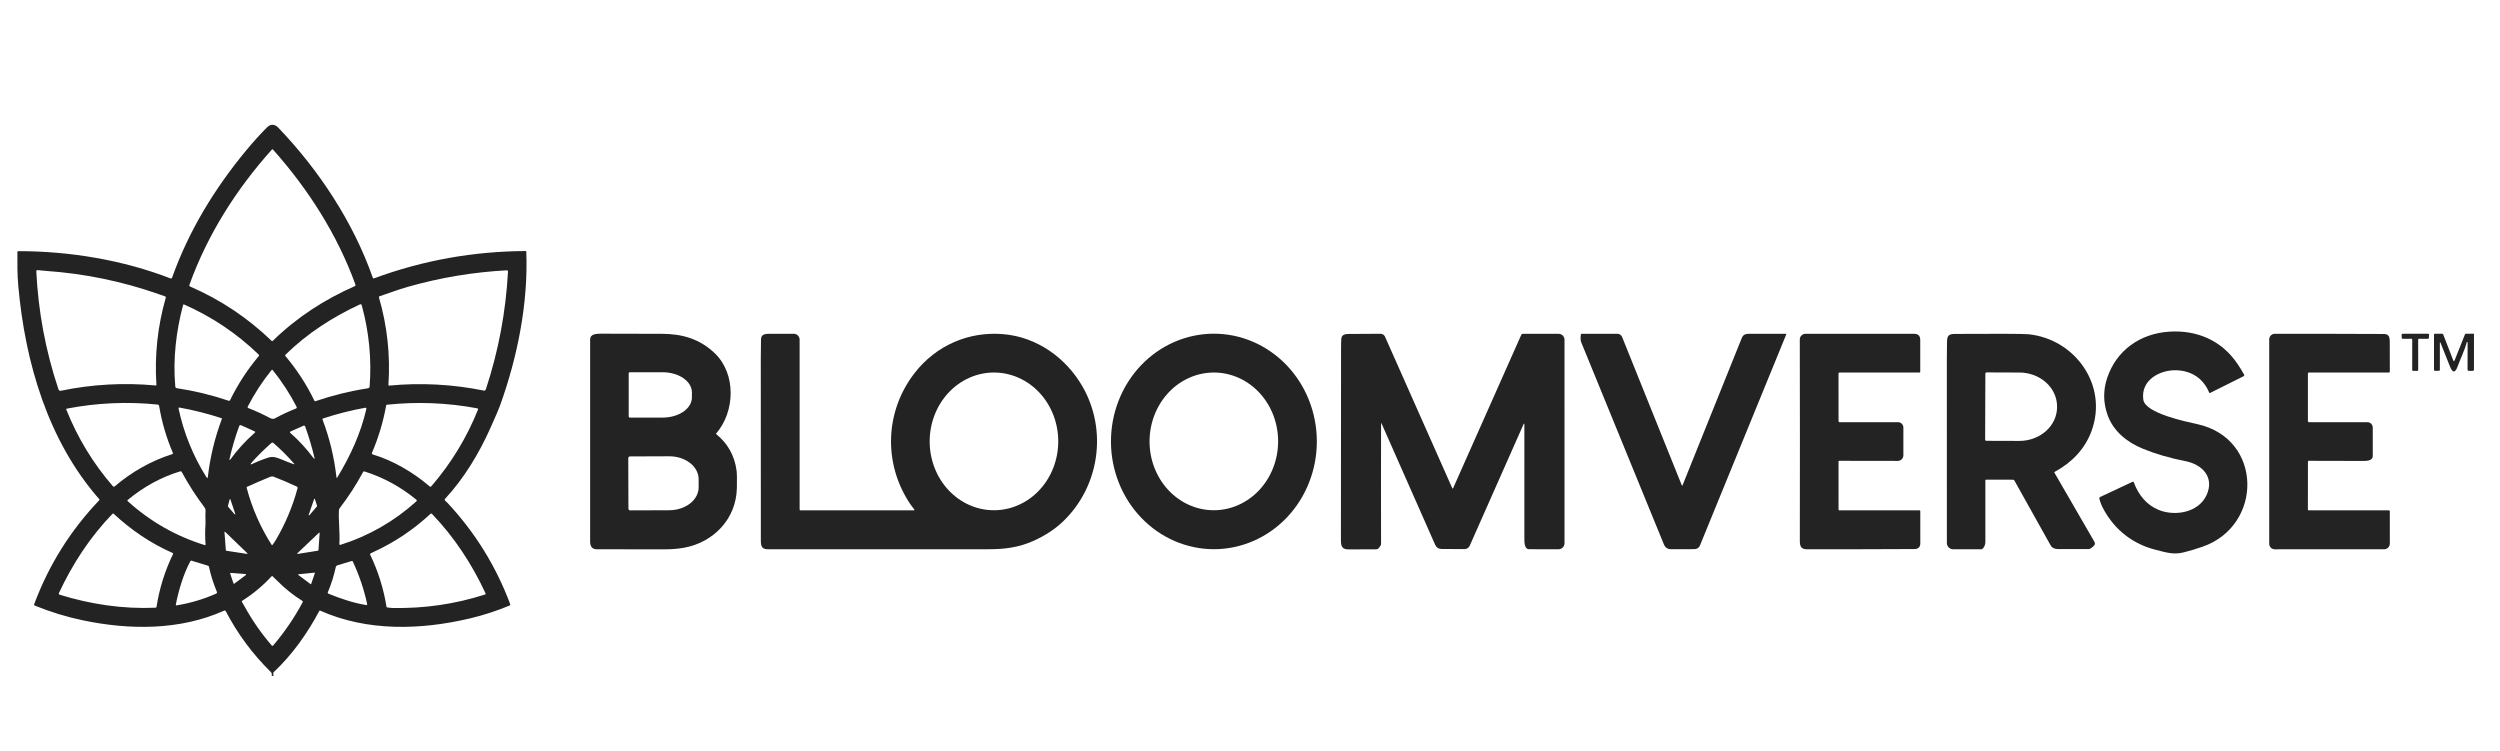 <svg width="193" height="58" viewBox="0 0 193 58" fill="none" xmlns="http://www.w3.org/2000/svg">
<path d="M21.123 51.906C21.085 51.971 21.082 52.035 21.114 52.098C21.119 52.107 21.121 52.117 21.12 52.128C21.12 52.138 21.116 52.148 21.111 52.157C21.105 52.166 21.098 52.173 21.089 52.178C21.08 52.183 21.069 52.185 21.059 52.185C21.042 52.185 21.026 52.182 21.012 52.176C20.976 52.161 20.964 52.136 20.977 52.099C21.002 52.023 20.974 51.945 20.893 51.864C19.491 50.485 18.337 48.925 17.431 47.186C17.419 47.163 17.4 47.147 17.376 47.138C17.352 47.13 17.326 47.131 17.304 47.141C13.873 48.68 9.994 48.642 6.385 47.886C5.13 47.624 3.897 47.246 2.689 46.752C2.635 46.73 2.619 46.692 2.64 46.639C3.769 43.614 5.445 40.938 7.67 38.611C7.678 38.602 7.683 38.591 7.683 38.579C7.683 38.566 7.679 38.555 7.671 38.546C3.699 34.031 1.938 27.973 1.412 22.073C1.335 21.212 1.335 20.346 1.343 19.468C1.343 19.416 1.37 19.389 1.422 19.389C5.348 19.386 9.481 20.066 13.169 21.496C13.18 21.5 13.191 21.502 13.203 21.502C13.214 21.501 13.226 21.499 13.236 21.494C13.246 21.489 13.256 21.482 13.264 21.473C13.271 21.465 13.277 21.455 13.281 21.444C14.563 17.843 16.56 14.563 19.002 11.614C19.541 10.963 20.077 10.371 20.61 9.836C20.901 9.545 21.219 9.579 21.486 9.858C24.613 13.123 27.267 17.135 28.776 21.429C28.797 21.486 28.835 21.504 28.892 21.483C32.65 20.094 36.589 19.396 40.59 19.381C40.6 19.381 40.61 19.385 40.617 19.392C40.624 19.399 40.628 19.408 40.629 19.418C40.79 23.409 39.943 27.597 38.592 31.337C38.505 31.578 38.253 32.162 37.838 33.09C36.971 35.026 35.805 36.954 34.358 38.51C34.349 38.52 34.342 38.531 34.338 38.543C34.333 38.556 34.331 38.569 34.332 38.582C34.333 38.595 34.337 38.608 34.342 38.62C34.348 38.632 34.357 38.642 34.367 38.651C34.43 38.704 34.493 38.764 34.555 38.831C36.685 41.116 38.296 43.72 39.388 46.643C39.406 46.691 39.392 46.724 39.345 46.744C38.354 47.159 37.338 47.49 36.297 47.737C32.496 48.638 28.364 48.767 24.717 47.141C24.705 47.135 24.691 47.135 24.679 47.139C24.666 47.143 24.656 47.152 24.65 47.164C23.749 48.868 22.566 50.542 21.153 51.868C21.142 51.879 21.132 51.892 21.123 51.906ZM20.989 11.549C18.264 14.576 16.007 18.132 14.622 21.992C14.613 22.017 14.614 22.044 14.624 22.067C14.635 22.092 14.654 22.111 14.678 22.121C17.027 23.139 19.123 24.537 20.968 26.314C20.999 26.344 21.029 26.344 21.059 26.314C22.891 24.515 25.052 23.119 27.392 22.088C27.413 22.079 27.43 22.062 27.439 22.041C27.448 22.02 27.448 21.996 27.44 21.975C26.049 18.125 23.792 14.597 21.077 11.549C21.072 11.543 21.065 11.538 21.057 11.535C21.05 11.532 21.041 11.53 21.033 11.53C21.025 11.53 21.017 11.532 21.009 11.535C21.002 11.538 20.995 11.543 20.989 11.549ZM12.227 22.7C9.426 21.719 6.545 21.124 3.582 20.917C3.35 20.9 3.121 20.879 2.894 20.853C2.882 20.852 2.87 20.853 2.858 20.857C2.847 20.861 2.837 20.867 2.828 20.875C2.819 20.883 2.812 20.893 2.808 20.905C2.803 20.916 2.801 20.928 2.802 20.94C2.953 24.064 3.525 27.106 4.517 30.067C4.529 30.102 4.553 30.131 4.585 30.15C4.617 30.168 4.655 30.174 4.691 30.167C7.113 29.665 9.557 29.529 12.021 29.759C12.028 29.759 12.035 29.759 12.042 29.756C12.049 29.754 12.055 29.75 12.06 29.745C12.065 29.74 12.069 29.733 12.072 29.726C12.075 29.72 12.076 29.712 12.075 29.705C11.927 27.421 12.168 25.181 12.797 22.985C12.803 22.964 12.801 22.941 12.791 22.922C12.781 22.902 12.764 22.887 12.744 22.88C12.573 22.821 12.401 22.761 12.227 22.7ZM31.494 22.141C30.748 22.353 30.036 22.627 29.303 22.871C29.285 22.877 29.27 22.89 29.262 22.906C29.253 22.923 29.251 22.942 29.256 22.96C29.895 25.167 30.139 27.418 29.987 29.712C29.985 29.754 30.004 29.772 30.045 29.768C32.5 29.535 34.935 29.663 37.35 30.152C37.43 30.168 37.482 30.137 37.507 30.06C38.481 27.105 39.051 24.072 39.217 20.96C39.217 20.948 39.215 20.936 39.211 20.925C39.206 20.913 39.2 20.903 39.191 20.894C39.182 20.886 39.172 20.879 39.161 20.875C39.15 20.87 39.137 20.868 39.125 20.869C36.541 21.006 33.997 21.43 31.494 22.141ZM27.794 23.495C25.653 24.493 23.728 25.733 22.038 27.384C22.024 27.397 22.016 27.415 22.015 27.434C22.015 27.454 22.021 27.473 22.034 27.487C22.925 28.544 23.672 29.695 24.275 30.943C24.281 30.956 24.292 30.966 24.305 30.972C24.319 30.978 24.334 30.978 24.347 30.974C25.676 30.521 27.033 30.187 28.419 29.973C28.45 29.968 28.478 29.953 28.498 29.931C28.519 29.908 28.532 29.879 28.535 29.849C28.696 27.713 28.492 25.616 27.923 23.555C27.919 23.542 27.913 23.53 27.904 23.52C27.895 23.509 27.884 23.501 27.872 23.495C27.86 23.489 27.846 23.486 27.833 23.486C27.819 23.486 27.806 23.489 27.794 23.495ZM17.661 30.94C17.679 30.946 17.7 30.945 17.718 30.938C17.736 30.93 17.751 30.916 17.76 30.898C18.355 29.678 19.09 28.548 19.962 27.508C20.007 27.455 20.004 27.404 19.953 27.355C18.267 25.733 16.355 24.451 14.215 23.507C14.207 23.504 14.199 23.502 14.191 23.502C14.182 23.502 14.174 23.504 14.166 23.508C14.158 23.511 14.152 23.517 14.146 23.523C14.141 23.53 14.137 23.538 14.135 23.546C13.591 25.584 13.345 27.724 13.532 29.834C13.538 29.912 13.58 29.957 13.656 29.968C15.02 30.175 16.354 30.499 17.661 30.94ZM19.172 31.503C19.736 31.722 20.289 31.976 20.823 32.263C20.936 32.324 21.099 32.364 21.201 32.309C21.739 32.017 22.289 31.76 22.852 31.537C22.864 31.533 22.875 31.526 22.884 31.517C22.893 31.508 22.9 31.497 22.904 31.485C22.909 31.473 22.911 31.46 22.91 31.448C22.91 31.435 22.906 31.422 22.9 31.411C22.38 30.401 21.764 29.454 21.052 28.57C21.047 28.563 21.041 28.558 21.033 28.554C21.026 28.551 21.017 28.549 21.009 28.549C21.001 28.549 20.992 28.551 20.985 28.554C20.977 28.558 20.97 28.563 20.965 28.57C20.255 29.445 19.643 30.385 19.128 31.389C19.101 31.443 19.115 31.481 19.172 31.503ZM8.852 37.549C10.154 36.442 11.666 35.573 13.302 35.059C13.312 35.056 13.32 35.051 13.328 35.045C13.335 35.038 13.341 35.03 13.346 35.021C13.35 35.012 13.352 35.002 13.352 34.992C13.352 34.982 13.35 34.972 13.346 34.963C12.846 33.799 12.492 32.59 12.284 31.337C12.279 31.31 12.266 31.285 12.246 31.266C12.226 31.247 12.2 31.235 12.172 31.232C9.821 30.994 7.486 31.099 5.168 31.545C5.119 31.555 5.104 31.583 5.122 31.629C5.991 33.803 7.189 35.773 8.716 37.538C8.733 37.557 8.757 37.569 8.782 37.571C8.807 37.573 8.832 37.565 8.852 37.549ZM28.775 35.082C30.369 35.557 31.911 36.476 33.168 37.549C33.215 37.589 33.259 37.585 33.299 37.538C34.833 35.766 36.035 33.788 36.907 31.607C36.909 31.601 36.91 31.596 36.91 31.59C36.91 31.553 36.889 31.531 36.848 31.523C34.533 31.091 32.207 30.998 29.868 31.244C29.838 31.247 29.82 31.264 29.814 31.294C29.586 32.557 29.221 33.778 28.717 34.958C28.712 34.97 28.709 34.983 28.71 34.995C28.71 35.008 28.713 35.021 28.718 35.033C28.724 35.045 28.732 35.055 28.741 35.064C28.751 35.072 28.762 35.078 28.775 35.082ZM17.127 32.348C17.129 32.342 17.13 32.335 17.13 32.328C17.13 32.321 17.128 32.314 17.125 32.308C17.122 32.302 17.118 32.296 17.113 32.292C17.108 32.287 17.102 32.284 17.095 32.282C16.027 31.932 14.94 31.658 13.834 31.459C13.813 31.455 13.799 31.463 13.791 31.483C13.783 31.502 13.783 31.526 13.789 31.557C14.191 33.431 14.899 35.179 15.912 36.8C15.935 36.836 15.959 36.866 15.984 36.89C15.988 36.894 15.994 36.897 16 36.898C16.006 36.899 16.012 36.898 16.018 36.896C16.023 36.894 16.029 36.89 16.032 36.885C16.036 36.88 16.038 36.874 16.039 36.868C16.215 35.316 16.577 33.809 17.127 32.348ZM26.042 36.855C27.046 35.198 27.851 33.459 28.285 31.56C28.288 31.548 28.287 31.537 28.284 31.526C28.281 31.514 28.276 31.504 28.268 31.496C28.26 31.488 28.25 31.481 28.24 31.478C28.229 31.474 28.217 31.474 28.206 31.476C27.101 31.676 26.015 31.952 24.947 32.303C24.899 32.318 24.884 32.35 24.902 32.397C25.445 33.833 25.802 35.314 25.974 36.84C25.983 36.912 26.005 36.917 26.042 36.855ZM17.758 35.506C18.318 34.73 18.959 34.027 19.68 33.398C19.688 33.392 19.693 33.384 19.696 33.376C19.699 33.367 19.7 33.358 19.699 33.349C19.697 33.339 19.694 33.331 19.688 33.323C19.683 33.316 19.675 33.31 19.667 33.306L18.613 32.83C18.599 32.824 18.585 32.82 18.57 32.82C18.555 32.82 18.54 32.823 18.526 32.829C18.513 32.834 18.5 32.843 18.49 32.854C18.48 32.865 18.472 32.877 18.467 32.891C18.162 33.722 17.912 34.572 17.718 35.441C17.714 35.462 17.716 35.483 17.725 35.503C17.727 35.506 17.729 35.508 17.731 35.51C17.734 35.512 17.737 35.513 17.741 35.514C17.744 35.514 17.747 35.513 17.75 35.512C17.753 35.511 17.756 35.508 17.758 35.506ZM23.428 32.866L22.423 33.313C22.414 33.317 22.405 33.324 22.399 33.333C22.392 33.341 22.388 33.351 22.387 33.361C22.385 33.372 22.386 33.383 22.39 33.393C22.394 33.403 22.4 33.411 22.408 33.418C23.061 33.99 23.648 34.626 24.171 35.325C24.199 35.361 24.228 35.39 24.259 35.412C24.262 35.415 24.266 35.416 24.27 35.416C24.274 35.416 24.279 35.415 24.282 35.413C24.286 35.41 24.288 35.407 24.29 35.403C24.291 35.399 24.291 35.395 24.29 35.391C24.093 34.553 23.849 33.73 23.558 32.922C23.553 32.91 23.546 32.898 23.537 32.889C23.528 32.879 23.517 32.871 23.505 32.866C23.493 32.861 23.48 32.858 23.467 32.858C23.453 32.858 23.441 32.861 23.428 32.866ZM22.035 35.593C22.353 35.722 22.571 35.803 22.689 35.838C22.739 35.852 22.747 35.84 22.712 35.801C22.214 35.227 21.677 34.691 21.101 34.194C21.081 34.177 21.056 34.167 21.029 34.167C21.003 34.168 20.977 34.177 20.956 34.195C20.408 34.678 19.906 35.173 19.451 35.681C19.411 35.726 19.387 35.756 19.377 35.772C19.331 35.854 19.351 35.875 19.436 35.835C19.854 35.635 20.294 35.461 20.756 35.313C21.158 35.183 21.618 35.426 22.035 35.593ZM13.922 36.386C12.435 36.827 11.053 37.608 9.861 38.594C9.854 38.6 9.848 38.607 9.844 38.615C9.84 38.624 9.838 38.633 9.838 38.642C9.838 38.651 9.84 38.66 9.843 38.668C9.847 38.676 9.852 38.684 9.859 38.689C11.591 40.257 13.572 41.388 15.803 42.082C15.811 42.084 15.82 42.085 15.828 42.083C15.836 42.082 15.844 42.078 15.85 42.073C15.857 42.068 15.862 42.061 15.865 42.053C15.869 42.045 15.87 42.037 15.869 42.029C15.83 41.531 15.826 41.03 15.86 40.524C15.881 40.196 15.842 39.839 15.866 39.494C15.876 39.36 15.853 39.256 15.796 39.182C15.136 38.31 14.546 37.392 14.025 36.429C14.003 36.387 13.969 36.372 13.922 36.386ZM32.146 38.58C30.952 37.598 29.62 36.865 28.145 36.397C28.122 36.39 28.098 36.391 28.077 36.4C28.055 36.409 28.037 36.425 28.026 36.446C27.501 37.423 26.901 38.351 26.225 39.229C26.189 39.275 26.168 39.332 26.165 39.39C26.124 40.258 26.254 41.117 26.199 41.999C26.198 42.009 26.2 42.019 26.204 42.029C26.208 42.038 26.214 42.047 26.223 42.053C26.231 42.059 26.24 42.064 26.25 42.065C26.26 42.067 26.271 42.066 26.28 42.063C28.48 41.367 30.436 40.246 32.149 38.699C32.157 38.691 32.164 38.682 32.168 38.672C32.173 38.661 32.175 38.65 32.175 38.639C32.174 38.627 32.172 38.617 32.167 38.606C32.162 38.596 32.155 38.587 32.146 38.58ZM20.82 36.826C20.23 37.059 19.663 37.324 19.083 37.577C19.068 37.583 19.055 37.595 19.048 37.611C19.04 37.626 19.039 37.643 19.043 37.66C19.459 39.23 20.102 40.698 20.973 42.064C20.992 42.095 21.013 42.096 21.035 42.068C21.13 41.947 21.216 41.819 21.294 41.687C22.034 40.428 22.593 39.096 22.972 37.691C22.979 37.666 22.977 37.641 22.966 37.618C22.956 37.596 22.938 37.578 22.916 37.567C22.32 37.284 21.723 37.029 21.125 36.802C21.042 36.77 20.94 36.778 20.82 36.826ZM24.312 38.527C24.311 38.521 24.306 38.515 24.301 38.51C24.295 38.506 24.289 38.504 24.282 38.504C24.275 38.504 24.268 38.506 24.262 38.51C24.256 38.514 24.252 38.52 24.25 38.526L23.832 39.743C23.831 39.75 23.831 39.758 23.834 39.764C23.836 39.771 23.841 39.777 23.848 39.781C23.854 39.784 23.861 39.786 23.868 39.785C23.875 39.784 23.882 39.78 23.887 39.775L24.471 39.09C24.474 39.086 24.477 39.081 24.478 39.075C24.479 39.07 24.478 39.064 24.477 39.059L24.312 38.527ZM18.111 39.701C18.116 39.706 18.122 39.709 18.129 39.71C18.136 39.711 18.143 39.71 18.149 39.706C18.155 39.703 18.159 39.698 18.162 39.691C18.164 39.685 18.165 39.678 18.163 39.671L17.788 38.551C17.786 38.545 17.782 38.54 17.777 38.536C17.771 38.532 17.765 38.531 17.758 38.531C17.752 38.531 17.746 38.533 17.74 38.537C17.735 38.541 17.732 38.547 17.73 38.553L17.591 39.077C17.589 39.082 17.589 39.087 17.59 39.092C17.592 39.097 17.594 39.102 17.597 39.105L18.111 39.701ZM13.323 42.687C11.655 41.961 10.101 40.897 8.78 39.665C8.746 39.634 8.713 39.635 8.681 39.668C6.946 41.467 5.599 43.537 4.545 45.792C4.54 45.803 4.537 45.815 4.537 45.827C4.537 45.839 4.539 45.851 4.544 45.862C4.549 45.873 4.557 45.883 4.566 45.891C4.575 45.899 4.585 45.905 4.597 45.909C6.989 46.65 9.487 47.027 12.003 46.915C12.051 46.913 12.078 46.888 12.086 46.84C12.307 45.422 12.73 44.067 13.357 42.777C13.361 42.769 13.363 42.761 13.364 42.752C13.364 42.743 13.363 42.734 13.36 42.725C13.356 42.717 13.352 42.709 13.345 42.702C13.339 42.696 13.332 42.69 13.323 42.687ZM28.891 42.586C28.792 42.632 28.701 42.676 28.616 42.718C28.597 42.727 28.583 42.743 28.576 42.763C28.569 42.783 28.571 42.806 28.58 42.825C29.192 44.1 29.611 45.437 29.837 46.836C29.842 46.868 29.861 46.887 29.892 46.892C30.033 46.919 30.175 46.933 30.319 46.936C32.758 46.984 35.136 46.636 37.456 45.893C37.463 45.89 37.47 45.886 37.476 45.881C37.482 45.876 37.486 45.87 37.49 45.863C37.493 45.855 37.494 45.848 37.494 45.84C37.494 45.832 37.493 45.825 37.489 45.817C36.444 43.558 35.067 41.461 33.344 39.666C33.331 39.652 33.313 39.644 33.294 39.644C33.275 39.643 33.257 39.65 33.242 39.663C31.938 40.874 30.488 41.848 28.891 42.586ZM19.068 42.762C19.075 42.763 19.081 42.762 19.087 42.759C19.093 42.756 19.098 42.751 19.101 42.745C19.104 42.739 19.104 42.732 19.103 42.726C19.102 42.719 19.099 42.713 19.094 42.709L17.381 41.059C17.377 41.054 17.371 41.051 17.365 41.05C17.359 41.05 17.352 41.05 17.347 41.053C17.341 41.056 17.336 41.06 17.333 41.066C17.33 41.071 17.329 41.078 17.329 41.084L17.437 42.487C17.438 42.494 17.44 42.5 17.445 42.505C17.45 42.511 17.456 42.514 17.463 42.515L19.068 42.762ZM24.678 41.152C24.679 41.146 24.677 41.14 24.674 41.134C24.671 41.129 24.667 41.124 24.661 41.122C24.655 41.119 24.649 41.118 24.643 41.119C24.637 41.12 24.631 41.123 24.626 41.127L22.959 42.709C22.954 42.713 22.951 42.719 22.95 42.726C22.948 42.732 22.949 42.739 22.952 42.745C22.955 42.751 22.96 42.756 22.966 42.759C22.972 42.762 22.978 42.763 22.985 42.762L24.557 42.511C24.564 42.51 24.57 42.507 24.575 42.502C24.58 42.496 24.583 42.49 24.583 42.483L24.678 41.152ZM14.698 43.319C14.163 44.308 13.794 45.563 13.575 46.664C13.563 46.72 13.586 46.744 13.642 46.734C14.697 46.562 15.713 46.259 16.689 45.827C16.714 45.816 16.734 45.795 16.745 45.77C16.755 45.744 16.755 45.715 16.744 45.689C16.479 45.057 16.273 44.405 16.125 43.735C16.122 43.722 16.115 43.71 16.106 43.7C16.097 43.69 16.086 43.683 16.073 43.679L14.783 43.284C14.767 43.279 14.75 43.28 14.734 43.286C14.719 43.293 14.706 43.304 14.698 43.319ZM25.352 45.833C26.329 46.223 27.243 46.539 28.274 46.711C28.285 46.713 28.295 46.712 28.305 46.709C28.314 46.705 28.323 46.7 28.33 46.693C28.337 46.685 28.342 46.676 28.345 46.666C28.347 46.657 28.348 46.647 28.346 46.637C28.1 45.496 27.729 44.398 27.232 43.342C27.225 43.328 27.214 43.317 27.2 43.311C27.186 43.304 27.17 43.304 27.155 43.308L26.039 43.647C26.01 43.655 25.985 43.672 25.965 43.693C25.945 43.715 25.931 43.742 25.924 43.771C25.779 44.442 25.573 45.093 25.307 45.725C25.303 45.735 25.301 45.746 25.301 45.757C25.301 45.767 25.303 45.778 25.307 45.788C25.311 45.798 25.317 45.807 25.325 45.815C25.333 45.823 25.342 45.829 25.352 45.833ZM17.819 44.228C17.812 44.227 17.804 44.229 17.797 44.232C17.791 44.235 17.785 44.239 17.78 44.245C17.776 44.251 17.772 44.258 17.771 44.266C17.77 44.273 17.771 44.281 17.773 44.288L18.024 45.035C18.027 45.041 18.031 45.048 18.036 45.053C18.041 45.058 18.047 45.061 18.054 45.063C18.061 45.065 18.068 45.066 18.075 45.065C18.082 45.063 18.089 45.06 18.095 45.056L18.978 44.396C18.985 44.39 18.99 44.383 18.993 44.374C18.996 44.365 18.996 44.356 18.993 44.347C18.991 44.338 18.986 44.331 18.979 44.325C18.971 44.319 18.963 44.316 18.954 44.315L17.819 44.228ZM23.977 45.094C23.98 45.096 23.985 45.098 23.989 45.099C23.994 45.1 23.999 45.1 24.003 45.098C24.008 45.097 24.012 45.094 24.015 45.091C24.019 45.088 24.021 45.084 24.023 45.079L24.306 44.248C24.307 44.243 24.308 44.238 24.307 44.233C24.306 44.229 24.304 44.224 24.301 44.22C24.298 44.216 24.294 44.213 24.29 44.211C24.285 44.209 24.28 44.208 24.275 44.209L23.046 44.334C23.04 44.334 23.034 44.337 23.03 44.341C23.025 44.344 23.021 44.35 23.02 44.356C23.018 44.362 23.018 44.368 23.02 44.374C23.022 44.38 23.026 44.385 23.031 44.388L23.977 45.094ZM18.864 46.786C19.466 47.885 20.171 48.9 20.978 49.833C20.985 49.841 20.994 49.847 21.003 49.852C21.012 49.856 21.023 49.858 21.033 49.858C21.044 49.858 21.054 49.855 21.064 49.851C21.073 49.846 21.082 49.84 21.089 49.832C21.967 48.801 22.726 47.688 23.366 46.493C23.376 46.475 23.378 46.453 23.373 46.434C23.368 46.414 23.355 46.397 23.338 46.386C22.64 45.949 22.003 45.441 21.428 44.861C21.307 44.739 21.18 44.615 21.045 44.489C21.017 44.464 20.991 44.465 20.966 44.492C20.293 45.22 19.538 45.849 18.701 46.379C18.694 46.384 18.687 46.39 18.682 46.398C18.677 46.405 18.673 46.414 18.671 46.422C18.669 46.431 18.669 46.441 18.671 46.45C18.673 46.459 18.676 46.467 18.681 46.475C18.727 46.543 18.787 46.647 18.864 46.786Z" fill="#232323"/>
<path d="M167.432 25.607C169.604 25.457 171.51 26.281 172.731 28.085C172.92 28.363 173.091 28.643 173.246 28.923C173.252 28.933 173.255 28.945 173.257 28.956C173.258 28.968 173.257 28.98 173.253 28.991C173.25 29.002 173.244 29.012 173.237 29.021C173.229 29.03 173.22 29.037 173.21 29.042L170.617 30.337C170.585 30.352 170.563 30.344 170.551 30.312C170.108 29.237 169.219 28.644 168.084 28.586C166.783 28.519 165.246 29.32 165.464 30.856C165.615 31.916 168.794 32.555 169.66 32.749C174.707 33.88 174.713 40.579 170.04 42.205C169.562 42.372 169.077 42.518 168.585 42.642C167.793 42.843 167.209 42.642 166.456 42.455C164.684 42.016 163.293 40.947 162.404 39.333C162.256 39.064 162.144 38.786 162.07 38.501C162.063 38.475 162.066 38.447 162.077 38.423C162.088 38.399 162.107 38.38 162.131 38.368L164.623 37.198C164.633 37.193 164.643 37.19 164.655 37.19C164.666 37.19 164.677 37.192 164.687 37.196C164.697 37.2 164.706 37.206 164.714 37.214C164.722 37.222 164.728 37.232 164.732 37.242C165.082 38.196 165.709 38.98 166.651 39.366C167.88 39.869 169.714 39.597 170.345 38.224C170.979 36.843 170.012 35.855 168.726 35.603C167.515 35.367 166.414 35.045 165.42 34.638C164.242 34.156 163.153 33.312 162.704 32.038C162.364 31.078 162.355 30.122 162.677 29.167C163.396 27.028 165.228 25.76 167.432 25.607Z" fill="#232323"/>
<path d="M55.303 33.525C56.188 34.242 56.709 35.178 56.864 36.333C56.893 36.547 56.9 36.998 56.886 37.685C56.837 40.047 55.103 41.862 52.82 42.283C52.366 42.368 51.833 42.41 51.224 42.41C48.585 42.409 46.865 42.407 46.063 42.403C45.703 42.401 45.558 42.168 45.558 41.817C45.557 36.612 45.557 31.406 45.558 26.201C45.558 25.79 46.019 25.76 46.4 25.76C47.975 25.762 49.551 25.766 51.127 25.771C52.709 25.778 54.052 26.183 55.19 27.281C56.841 28.874 56.75 31.765 55.297 33.456C55.275 33.481 55.277 33.504 55.303 33.525ZM48.535 28.828V32.148C48.535 32.171 48.545 32.194 48.562 32.211C48.578 32.228 48.601 32.237 48.625 32.237H51.163C51.761 32.237 52.334 32.073 52.756 31.782C53.179 31.49 53.416 31.094 53.416 30.682V30.294C53.416 29.881 53.179 29.485 52.756 29.194C52.334 28.902 51.761 28.738 51.163 28.738H48.625C48.601 28.738 48.578 28.747 48.562 28.764C48.545 28.781 48.535 28.804 48.535 28.828ZM48.502 35.37L48.515 39.269C48.516 39.286 48.519 39.303 48.526 39.319C48.533 39.336 48.542 39.35 48.555 39.362C48.567 39.375 48.582 39.385 48.598 39.391C48.614 39.398 48.631 39.401 48.649 39.401L51.676 39.39C52.277 39.388 52.852 39.2 53.276 38.867C53.7 38.534 53.937 38.084 53.935 37.615L53.934 36.984C53.933 36.752 53.873 36.523 53.759 36.309C53.644 36.094 53.476 35.9 53.265 35.737C53.054 35.574 52.804 35.444 52.528 35.356C52.253 35.269 51.958 35.224 51.66 35.225L48.633 35.236C48.616 35.236 48.599 35.239 48.583 35.246C48.567 35.253 48.552 35.263 48.54 35.275C48.528 35.288 48.518 35.303 48.512 35.319C48.505 35.335 48.502 35.352 48.502 35.37Z" fill="#232323"/>
<path d="M70.58 39.332C70.47 39.181 70.333 39.009 70.256 38.894C68.173 35.767 68.317 31.755 70.607 28.799C72.256 26.672 74.775 25.569 77.456 25.797C80.05 26.017 82.292 27.615 83.573 29.846C85.519 33.236 84.872 37.59 82.047 40.275C81.441 40.852 80.696 41.341 79.814 41.742C78.638 42.277 77.536 42.402 76.256 42.402C70.6 42.403 64.944 42.404 59.288 42.404C58.846 42.404 58.737 42.197 58.737 41.776C58.736 37.091 58.734 32.406 58.733 27.721C58.733 27.206 58.739 26.692 58.75 26.177C58.76 25.783 59.123 25.768 59.408 25.77C60.041 25.771 60.662 25.77 61.27 25.767C61.331 25.766 61.39 25.778 61.446 25.8C61.502 25.823 61.553 25.857 61.596 25.9C61.639 25.943 61.673 25.994 61.696 26.05C61.719 26.106 61.731 26.166 61.731 26.227V39.324C61.731 39.373 61.756 39.398 61.806 39.398L70.547 39.399C70.601 39.399 70.612 39.377 70.58 39.332ZM76.715 39.391C77.367 39.394 78.013 39.258 78.616 38.993C79.219 38.728 79.768 38.339 80.23 37.846C80.693 37.354 81.061 36.77 81.312 36.125C81.564 35.481 81.695 34.79 81.697 34.092C81.7 33.394 81.573 32.702 81.326 32.056C81.079 31.41 80.716 30.823 80.256 30.328C79.797 29.832 79.251 29.439 78.65 29.17C78.049 28.9 77.404 28.761 76.752 28.758C76.101 28.756 75.455 28.891 74.852 29.156C74.249 29.421 73.7 29.811 73.237 30.303C72.775 30.795 72.407 31.38 72.156 32.024C71.904 32.668 71.773 33.359 71.771 34.057C71.768 34.756 71.894 35.447 72.141 36.093C72.389 36.739 72.752 37.327 73.211 37.822C73.671 38.317 74.216 38.711 74.817 38.98C75.419 39.249 76.064 39.389 76.715 39.391Z" fill="#232323"/>
<path d="M93.742 42.398C91.634 42.406 89.61 41.536 88.114 39.981C86.618 38.427 85.774 36.314 85.766 34.107C85.762 33.015 85.964 31.933 86.36 30.922C86.756 29.911 87.338 28.992 88.073 28.217C88.809 27.442 89.683 26.826 90.645 26.405C91.608 25.983 92.641 25.765 93.684 25.761C95.792 25.753 97.816 26.623 99.312 28.178C100.808 29.732 101.652 31.845 101.66 34.052C101.664 35.144 101.462 36.227 101.066 37.237C100.67 38.248 100.088 39.167 99.353 39.942C98.617 40.717 97.743 41.333 96.781 41.754C95.818 42.176 94.785 42.395 93.742 42.398ZM93.671 39.39C94.323 39.395 94.969 39.262 95.573 38.999C96.177 38.736 96.727 38.348 97.192 37.858C97.656 37.368 98.025 36.784 98.279 36.141C98.533 35.498 98.666 34.808 98.671 34.109C98.681 32.7 98.168 31.344 97.244 30.341C96.32 29.337 95.061 28.768 93.745 28.759C93.093 28.755 92.447 28.888 91.843 29.151C91.239 29.413 90.689 29.801 90.225 30.291C89.761 30.782 89.391 31.365 89.137 32.008C88.883 32.652 88.75 33.342 88.745 34.04C88.735 35.45 89.249 36.805 90.173 37.809C91.097 38.812 92.355 39.381 93.671 39.39Z" fill="#232323"/>
<path d="M106.619 32.707C106.611 35.795 106.61 38.894 106.618 42.005C106.618 42.056 106.573 42.142 106.484 42.262C106.411 42.359 106.331 42.408 106.244 42.407C105.536 42.404 104.828 42.407 104.12 42.414C103.474 42.421 103.519 41.997 103.519 41.467C103.519 36.628 103.522 31.789 103.529 26.95C103.529 26.538 103.537 26.261 103.553 26.118C103.594 25.748 104.024 25.784 104.287 25.781C105.084 25.773 105.848 25.768 106.579 25.767C106.652 25.766 106.723 25.787 106.784 25.827C106.845 25.867 106.894 25.924 106.923 25.991L112.107 37.669C112.134 37.73 112.162 37.729 112.19 37.667L117.444 25.844C117.466 25.794 117.504 25.77 117.558 25.77H120.323C120.444 25.77 120.561 25.818 120.646 25.904C120.732 25.99 120.78 26.107 120.78 26.229L120.781 41.934C120.781 42.059 120.732 42.178 120.644 42.266C120.557 42.354 120.438 42.404 120.314 42.404C119.561 42.406 118.803 42.405 118.039 42.4C117.684 42.398 117.682 41.843 117.681 41.617C117.679 38.643 117.679 35.704 117.682 32.8C117.682 32.671 117.656 32.665 117.603 32.783L113.461 42.131C113.427 42.208 113.371 42.274 113.301 42.32C113.23 42.366 113.148 42.391 113.064 42.391C112.514 42.392 111.924 42.389 111.294 42.381C111.056 42.379 110.888 42.267 110.79 42.046C109.414 38.923 108.037 35.807 106.66 32.699C106.633 32.636 106.619 32.639 106.619 32.707Z" fill="#232323"/>
<path d="M129.901 37.443C131.414 33.675 132.934 29.896 134.461 26.104C134.564 25.85 134.728 25.77 135.008 25.77C135.96 25.767 136.911 25.767 137.861 25.768C137.899 25.768 137.911 25.787 137.896 25.823C135.676 31.251 133.454 36.684 131.232 42.12C131.158 42.302 131.005 42.394 130.775 42.395C130.186 42.402 129.597 42.404 129.008 42.401C128.74 42.4 128.555 42.275 128.453 42.027C126.322 36.833 124.197 31.637 122.076 26.439C122.012 26.283 122.003 26.075 122.048 25.814C122.053 25.786 122.069 25.771 122.098 25.771L124.856 25.767C124.935 25.767 125.013 25.791 125.079 25.835C125.146 25.88 125.197 25.943 125.227 26.017L129.825 37.443C129.85 37.506 129.876 37.506 129.901 37.443Z" fill="#232323"/>
<path d="M141.988 39.399L148.182 39.4C148.191 39.4 148.199 39.402 148.207 39.405C148.214 39.408 148.221 39.413 148.227 39.419C148.233 39.425 148.238 39.432 148.241 39.439C148.244 39.447 148.246 39.455 148.246 39.464C148.244 40.283 148.245 41.106 148.248 41.932C148.248 42.234 148.091 42.386 147.775 42.387C145.016 42.4 142.256 42.407 139.495 42.405C139.043 42.404 138.946 42.17 138.947 41.749C138.957 36.558 138.956 31.377 138.944 26.206C138.944 26.149 138.955 26.092 138.977 26.039C138.999 25.986 139.031 25.939 139.071 25.898C139.111 25.858 139.159 25.826 139.211 25.804C139.264 25.782 139.32 25.77 139.377 25.77H147.771C148.085 25.77 148.243 25.929 148.243 26.245L148.244 28.693C148.244 28.701 148.242 28.71 148.239 28.718C148.236 28.727 148.231 28.734 148.225 28.74C148.219 28.747 148.211 28.752 148.203 28.755C148.195 28.759 148.186 28.76 148.178 28.76H142.016C141.961 28.76 141.934 28.788 141.934 28.842L141.935 32.507C141.935 32.53 141.944 32.553 141.961 32.569C141.977 32.586 142 32.595 142.023 32.595L146.528 32.593C146.638 32.593 146.743 32.636 146.82 32.714C146.898 32.791 146.941 32.897 146.941 33.007V35.147C146.941 35.262 146.896 35.373 146.814 35.455C146.733 35.536 146.623 35.582 146.508 35.582L141.994 35.575C141.978 35.575 141.963 35.581 141.951 35.592C141.94 35.604 141.934 35.619 141.934 35.635L141.936 39.347C141.936 39.354 141.937 39.361 141.94 39.367C141.942 39.373 141.946 39.379 141.951 39.384C141.956 39.389 141.961 39.392 141.968 39.395C141.974 39.398 141.981 39.399 141.988 39.399Z" fill="#232323"/>
<path d="M153.27 37.082C153.268 38.659 153.268 40.236 153.271 41.812C153.272 42.049 153.197 42.236 153.046 42.371C153.02 42.394 152.989 42.406 152.954 42.405L150.776 42.403C150.649 42.403 150.528 42.353 150.438 42.262C150.348 42.172 150.298 42.05 150.298 41.922C150.297 37.193 150.296 32.46 150.296 27.722C150.296 27.267 150.301 26.811 150.31 26.356C150.32 25.898 150.472 25.782 150.909 25.779C152.168 25.769 153.428 25.765 154.688 25.769C155.762 25.772 156.402 25.784 156.607 25.805C160.197 26.177 162.767 29.743 161.463 33.283C160.947 34.68 159.935 35.717 158.619 36.429C158.614 36.432 158.609 36.436 158.605 36.44C158.601 36.445 158.599 36.451 158.597 36.457C158.595 36.463 158.595 36.469 158.596 36.475C158.597 36.481 158.599 36.487 158.602 36.492C159.625 38.262 160.651 40.034 161.679 41.81C161.739 41.916 161.744 42.005 161.693 42.077C161.627 42.171 161.401 42.388 161.245 42.388C160.458 42.392 159.673 42.392 158.888 42.389C158.607 42.388 158.414 42.292 158.308 42.101C157.378 40.43 156.445 38.76 155.508 37.092C155.498 37.074 155.483 37.059 155.465 37.049C155.448 37.038 155.427 37.033 155.407 37.033L153.321 37.031C153.287 37.031 153.27 37.048 153.27 37.082ZM153.27 28.843L153.253 33.937C153.253 33.962 153.262 33.985 153.28 34.003C153.297 34.02 153.32 34.03 153.345 34.031L155.881 34.039C156.264 34.041 156.643 33.974 156.998 33.844C157.352 33.714 157.674 33.523 157.946 33.281C158.217 33.039 158.433 32.751 158.581 32.435C158.728 32.118 158.805 31.778 158.806 31.435V31.384C158.809 30.691 158.504 30.024 157.959 29.532C157.414 29.04 156.674 28.761 155.9 28.759L153.364 28.75C153.352 28.75 153.34 28.752 153.328 28.757C153.317 28.761 153.306 28.768 153.298 28.777C153.289 28.786 153.282 28.796 153.277 28.807C153.272 28.819 153.27 28.831 153.27 28.843Z" fill="#232323"/>
<path d="M178.173 35.632L178.169 39.331C178.169 39.34 178.171 39.349 178.174 39.357C178.178 39.365 178.183 39.373 178.189 39.379C178.195 39.385 178.203 39.39 178.211 39.394C178.219 39.397 178.228 39.399 178.236 39.399L184.423 39.4C184.47 39.4 184.494 39.423 184.494 39.47L184.495 41.963C184.495 42.021 184.484 42.078 184.462 42.132C184.44 42.185 184.407 42.234 184.367 42.275C184.326 42.316 184.278 42.348 184.225 42.37C184.171 42.393 184.114 42.404 184.057 42.404L175.611 42.406C175.497 42.406 175.388 42.361 175.308 42.28C175.228 42.199 175.183 42.09 175.183 41.975V26.2C175.183 26.086 175.228 25.977 175.308 25.896C175.388 25.816 175.496 25.77 175.61 25.77C178.391 25.766 181.201 25.77 184.04 25.784C184.423 25.786 184.488 26.028 184.49 26.372C184.496 27.147 184.497 27.921 184.494 28.693C184.494 28.711 184.487 28.729 184.474 28.741C184.461 28.754 184.444 28.761 184.426 28.761L178.26 28.76C178.2 28.76 178.17 28.79 178.17 28.851V32.502C178.17 32.526 178.18 32.55 178.196 32.567C178.213 32.584 178.236 32.593 178.259 32.593L182.766 32.594C182.874 32.594 182.978 32.637 183.055 32.714C183.132 32.791 183.176 32.895 183.177 33.004C183.18 33.743 183.181 34.475 183.178 35.202C183.177 35.528 182.805 35.586 182.504 35.585C181.077 35.582 179.652 35.578 178.23 35.575C178.215 35.575 178.2 35.581 178.19 35.592C178.179 35.603 178.173 35.617 178.173 35.632Z" fill="#232323"/>
<path d="M186.155 26.152L185.486 26.157C185.468 26.157 185.451 26.149 185.438 26.137C185.425 26.125 185.418 26.108 185.417 26.09L185.405 25.84C185.405 25.831 185.406 25.821 185.41 25.813C185.413 25.804 185.418 25.796 185.424 25.789C185.431 25.782 185.438 25.777 185.447 25.773C185.455 25.77 185.464 25.768 185.473 25.767L187.454 25.764C187.463 25.764 187.473 25.766 187.481 25.769C187.49 25.773 187.498 25.779 187.504 25.785C187.511 25.792 187.516 25.8 187.519 25.809C187.522 25.818 187.524 25.828 187.523 25.837L187.509 26.093C187.508 26.111 187.5 26.128 187.487 26.14C187.474 26.152 187.456 26.159 187.439 26.158L186.752 26.152C186.743 26.151 186.734 26.153 186.725 26.157C186.717 26.16 186.709 26.165 186.703 26.172C186.696 26.178 186.691 26.186 186.687 26.194C186.684 26.203 186.682 26.212 186.682 26.221L186.685 28.561C186.685 28.57 186.683 28.579 186.68 28.588C186.676 28.596 186.671 28.604 186.665 28.61C186.658 28.617 186.651 28.622 186.642 28.626C186.634 28.629 186.625 28.631 186.616 28.631L186.292 28.633C186.274 28.633 186.256 28.625 186.244 28.612C186.231 28.599 186.223 28.582 186.223 28.563L186.224 26.221C186.224 26.203 186.217 26.185 186.204 26.172C186.191 26.159 186.173 26.152 186.155 26.152Z" fill="#232323"/>
<path d="M188.357 26.51V28.536C188.357 28.596 188.328 28.626 188.269 28.627L187.99 28.629C187.979 28.629 187.968 28.627 187.958 28.623C187.947 28.619 187.938 28.612 187.93 28.604C187.922 28.596 187.916 28.587 187.911 28.577C187.907 28.566 187.905 28.555 187.905 28.544V25.838C187.905 25.819 187.912 25.8 187.926 25.787C187.939 25.773 187.958 25.766 187.977 25.766L188.528 25.762C188.547 25.762 188.566 25.768 188.582 25.779C188.599 25.79 188.611 25.805 188.618 25.823L189.388 27.815C189.424 27.909 189.461 27.909 189.498 27.815L190.293 25.818C190.299 25.803 190.31 25.79 190.323 25.78C190.336 25.771 190.352 25.767 190.368 25.767L190.932 25.76C190.94 25.76 190.947 25.761 190.955 25.764C190.962 25.767 190.969 25.771 190.974 25.777C190.98 25.782 190.984 25.789 190.988 25.796C190.991 25.803 190.992 25.811 190.992 25.819L190.989 28.52C190.989 28.595 190.952 28.632 190.877 28.632H190.612C190.533 28.631 190.494 28.591 190.494 28.512C190.494 27.812 190.496 27.122 190.501 26.442C190.501 26.418 190.491 26.405 190.471 26.401C190.449 26.398 190.436 26.407 190.431 26.429C190.264 27.063 189.934 27.718 189.739 28.266C189.545 28.81 189.342 28.814 189.13 28.278L188.422 26.497C188.379 26.388 188.357 26.392 188.357 26.51Z" fill="#232323"/>
</svg>
